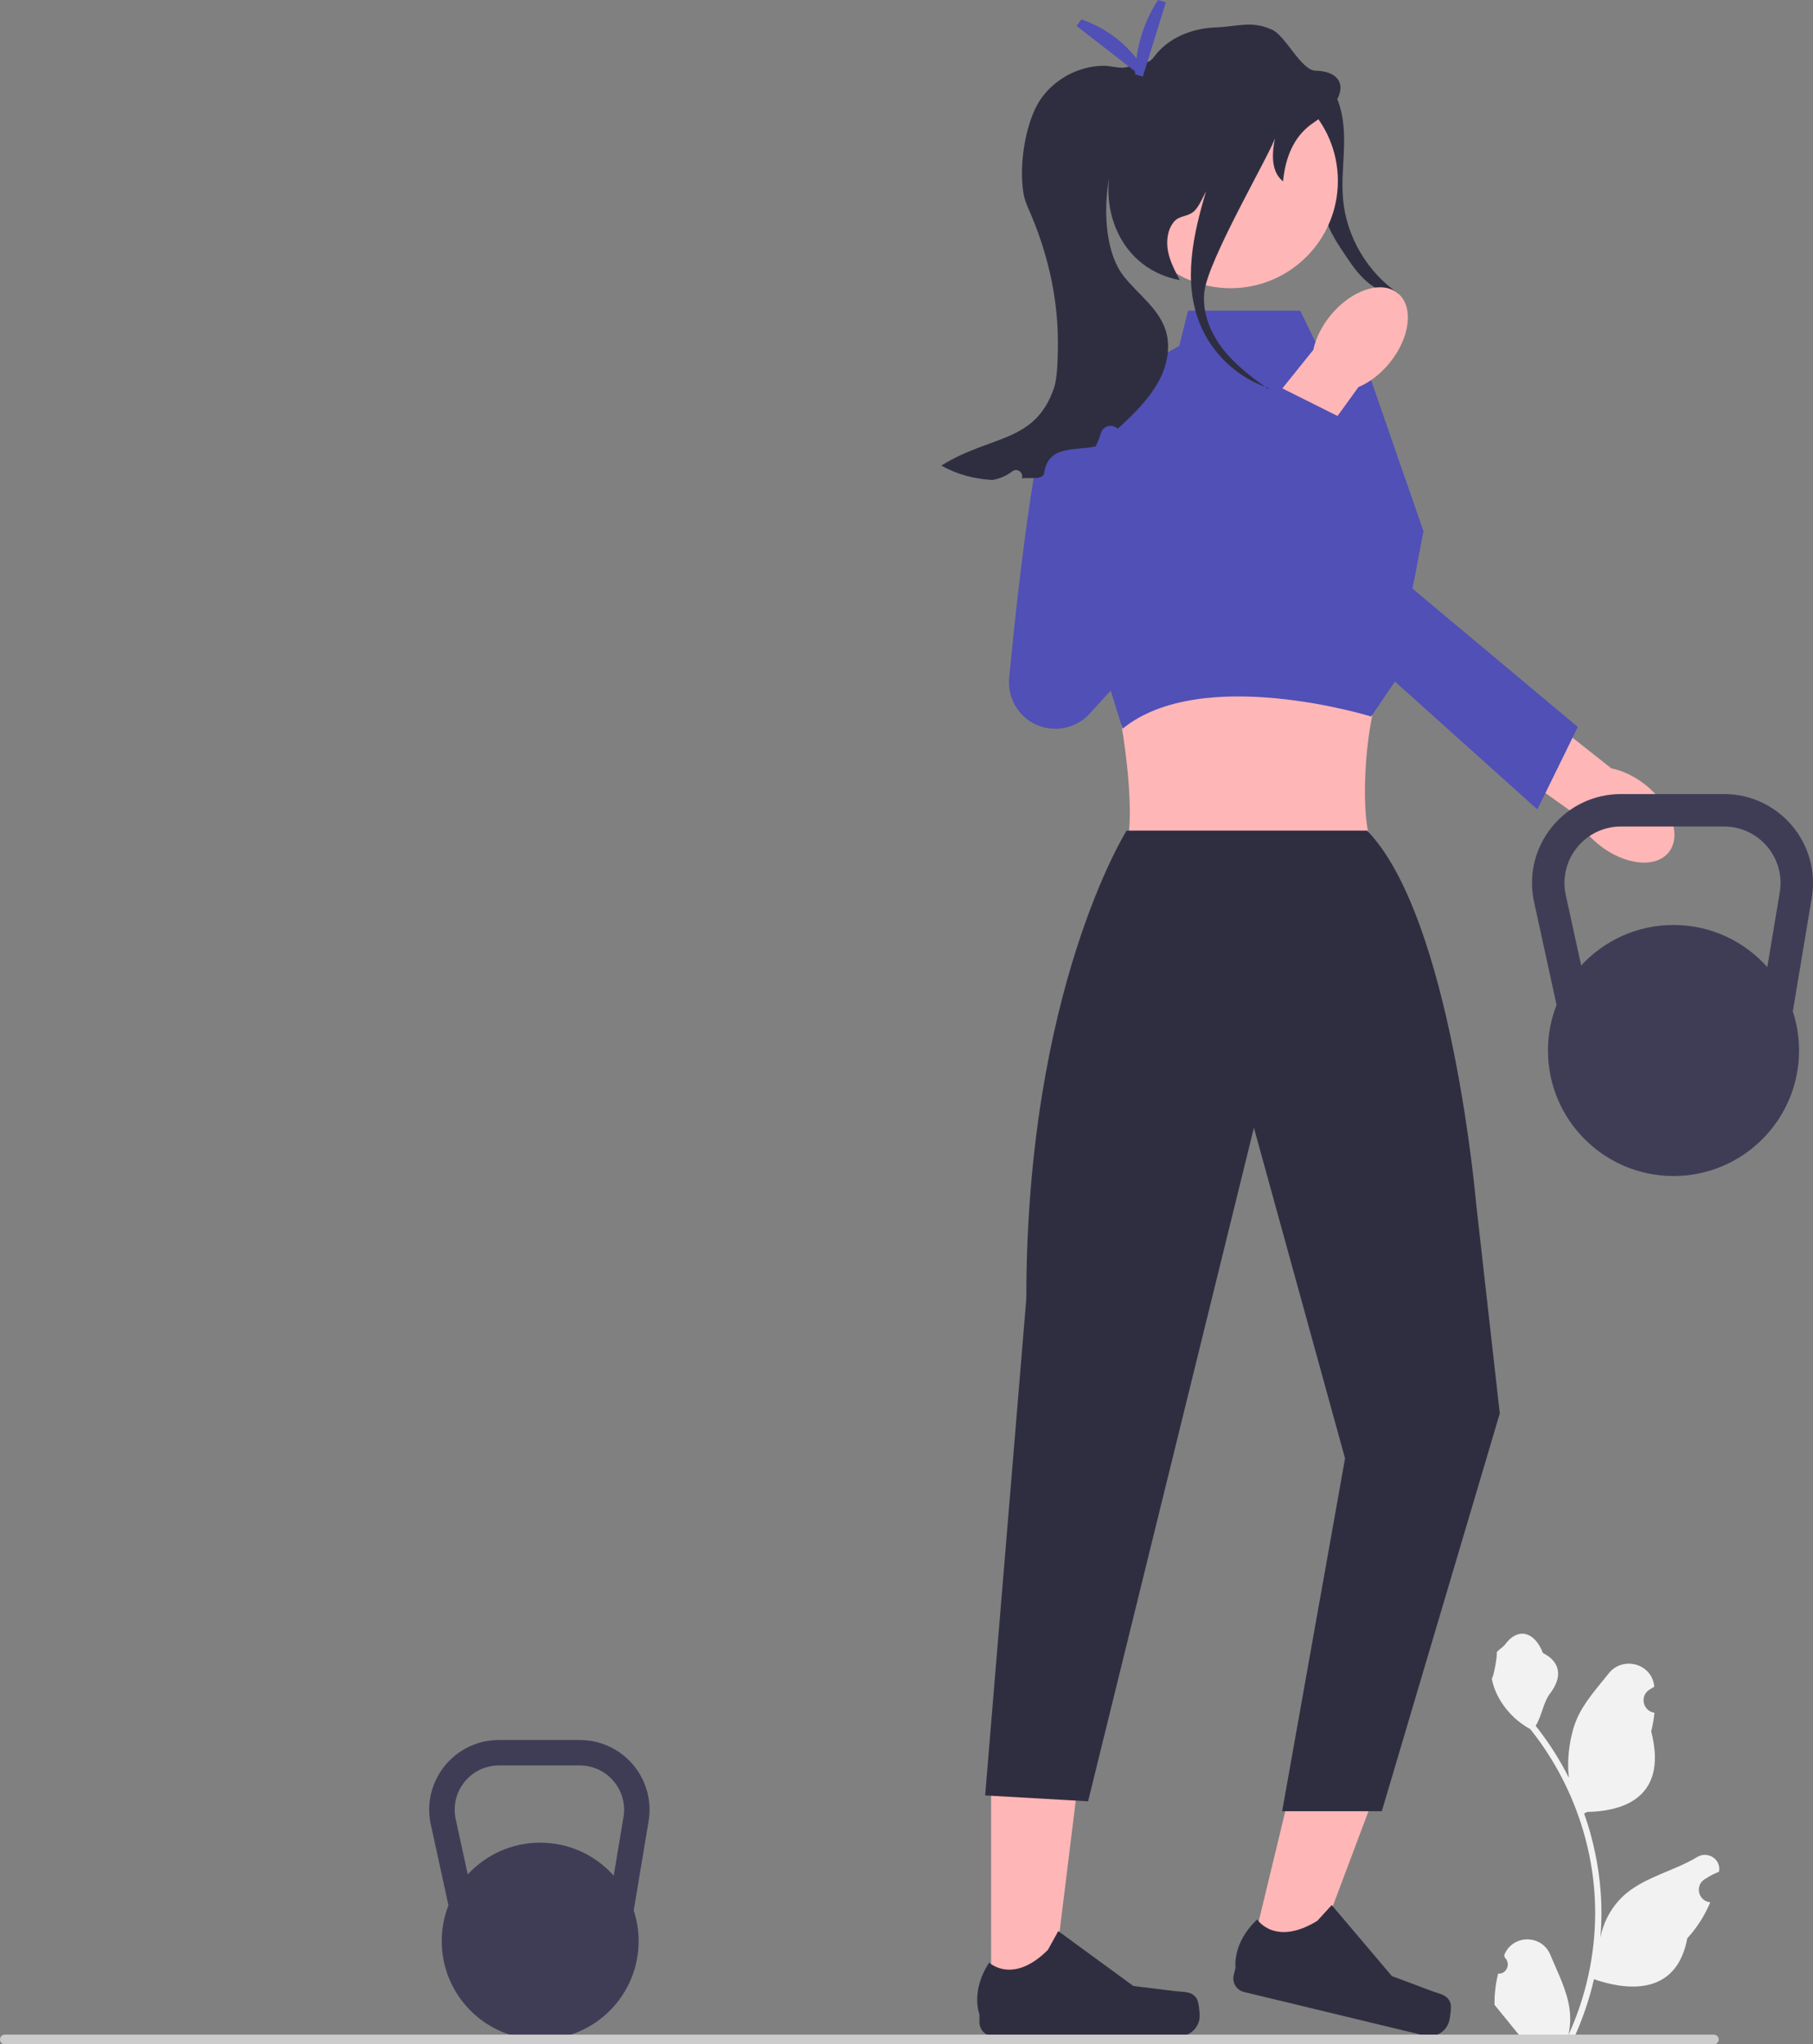 <svg xmlns="http://www.w3.org/2000/svg" width="444.801" height="501.636" viewBox="0 0 444.801 501.636" xmlns:xlink="http://www.w3.org/1999/xlink"><rect x="0" y="0" width="444.801" height="501.636" fill="#808080" stroke="none"/><path d="M317.111,16.149c4.365-.11,8.344,2.991,10.358,6.866,2.014,3.874,2.38,8.392,2.278,12.758-.101,4.366-.629,8.738-.244,13.088,.818,9.254,5.998,18.028,13.704,23.215-2.905,.225-5.755-1.12-7.949-3.036-2.194-1.916-3.837-4.371-5.453-6.795-1.367-2.051-2.742-4.116-3.724-6.378-1.438-3.313-1.985-6.933-2.502-10.508-1.273-8.801-2.446-17.616-3.52-26.443" fill="#2f2e41"/><g><polygon points="243.156 490.808 257.887 490.806 264.895 433.984 243.153 433.986 243.156 490.808" fill="#ffb6b6"/><path d="M293.627,490.473h0c.459,.773,.701,3.266,.701,4.164h0c0,2.761-2.238,5-5,5h-45.621c-1.884,0-3.411-1.527-3.411-3.411v-1.899s-2.257-5.709,2.39-12.745c0,0,5.775,5.509,14.404-3.12l2.545-4.61,18.42,13.471,10.21,1.257c2.234,.275,4.214-.043,5.363,1.892h0Z" fill="#2f2e41"/></g><g><polygon points="306.73 480.08 321.051 483.535 341.194 429.944 320.059 424.844 306.73 480.08" fill="#ffb6b6"/><path d="M355.871,491.597h0c.265,.859-.085,3.339-.296,4.212h0c-.648,2.684-3.349,4.335-6.033,3.687l-44.348-10.704c-1.831-.442-2.957-2.285-2.515-4.116l.446-1.846s-.855-6.079,5.313-11.828c0,0,4.321,6.711,14.734,.347l3.555-3.884,14.745,17.417,9.63,3.617c2.107,.791,4.106,.947,4.769,3.098l0,0Z" fill="#2f2e41"/></g><g><path d="M392.162,207.188c-2.745-2.226-4.759-4.888-5.886-7.512l-27.488-19.556,9.688-12.807,26.84,21.217c2.8,.56,5.82,1.982,8.565,4.208,6.271,5.086,8.73,12.443,5.494,16.434-3.236,3.99-10.943,3.102-17.214-1.983h-0Z" fill="#ffb6b6"/><path d="M387.092,178.385l-1.284,2.626-6.659,13.592-1.97,4.011-19.371-17.394-15.576-13.982-36.614-32.869c-2.54-2.28-3.78-5.375-3.78-8.455,0-3.687,1.775-7.344,5.202-9.566,2.121-1.378,4.639-2.006,7.157-1.789,5.945,.512,17.921,1.609,30.626,3.124l4.372,12.654-2.143,11.37-5.829-1.724,5.31,4.451,40.56,33.951Z" fill="#5050b7"/></g><path d="M271.276,164.968c2.823,.017,8.743,38.254,4.329,44.008-3.621,4.72,62.743,0,62.743,0-6.239-1.269-3.432-42.12,3.272-44.008l-40.043-12.265-30.301,12.265Z" fill="#ffb6b6"/><path d="M335.401,203.818h-59s-24.604,39.067-24.604,114.819l-10.1,121.925,25.251,1.443,40.685-165.278,22.359,81.142-15.428,86.565h24.45l28.944-97.611-5.778-51.272s-6.027-70.457-26.778-91.733Z" fill="#2f2e41"/><path d="M349.194,130.337l-2.143,11.37-.519,2.727-4.3,22.805-5.832,8.579s-41.521-12.872-61,3l-15.666-50.646,16.593-36.073,12.986-7.215,2.164-8.657h27.509l4.235,8.657,12.265,5.772,9.336,27.026,4.372,12.654Z" fill="#5050b7"/><g><path d="M340.841,89.158c-2.248,2.727-4.926,4.72-7.558,5.825l-19.775,27.33-12.73-9.79,21.43-26.67c.583-2.795,2.029-5.804,4.277-8.531,5.136-6.23,12.513-8.63,16.477-5.362,3.964,3.268,3.015,10.968-2.121,17.197h-0Z" fill="#ffb6b6"/><path d="M287.532,92.556s-20.942-11.514-27.742,0c-5.801,9.824-10.844,59.46-12.199,73.82-.238,2.521,.371,5.041,1.73,7.177v0c4.026,6.326,12.961,7.1,18.014,1.561l64.812-71.044-20.149-10.075-34.541,35.98,10.075-37.42Z" fill="#5050b7"/></g><circle cx="301.903" cy="44.39" r="26.333" fill="#ffb6b6"/><path d="M322.181,30.158c-4.106,2.772-6.733,7.417-7.4,14.34-2.579-2.048-2.961-5.773-1.98-10.54-1.794,4.879-16.35,29.71-17.31,37.56-.61,5,1.39,10.04,4.46,14.03,2.87,3.72,6.61,6.64,10.44,9.38-7.2-2.63-13.2-8.42-16.05-15.54-4.12-10.28-1.67-21.72,1.57-32.49-.76,1.43-1.85,4.04-3.11,5.06-1.62,1.31-3.54,.9-4.84,2.53-1.58,1.98-1.88,4.75-1.39,7.24,.5,2.49,1.7,4.77,2.88,7.01-16.696-3.139-21.66-22.22-14.03-35.22-4.88,8.76-5.94,26.4,.27,34.26,3.48,4.41,8.52,7.85,10.26,13.19,1.22,3.75,.55,7.93-1.13,11.5-1.68,3.57-4.31,6.61-7.09,9.41-1.14,1.15-2.31,2.26-3.53,3.34h0c-1.348-1.373-3.636-.724-4.134,1.135-.277,1.033-.713,2.097-1.266,3.185-4.941,1.121-11.612-.435-12.63,6.51-.271,1.852-3.62,1.03-5.48,1.33h0c.501-1.394-1.117-2.629-2.3-1.737-1.546,1.166-3.192,1.849-4.92,2.137-4.4-.24-8.71-1.36-12.53-3.54,12.18-7.59,22.866-5.4,27.626-18.94,.746-2.118,.986-6.536,.972-11.506-.03-11.268-2.68-22.328-7.244-32.631-.557-1.257-.981-2.471-1.164-3.534-1.33-7.67,.74-18.21,4.1-23.17,3.36-4.95,9.17-8.15,15.16-8.31,2.99-.09,4.77,1.22,7.41-.19,2.82-1.51,3.48,.47,5.39-2.09,3.41-4.57,9.22-6.93,14.92-7.13,5.7-.2,8.89-1.79,14.07,.6,3.27,1.51,7.036,9.969,10.64,10.021,7.46,.107,8.892,6.365-.64,12.8Z" fill="#2f2e41"/><path d="M311.221,95.518c-.28-.2-.55-.39-.83-.59,.22,.09,.44,.17,.66,.24l.17,.35Z" fill="#2f2e41"/><path d="M439.626,202.562c-4.156-4.906-10.227-7.72-16.657-7.72h-25.273c-6.641,0-12.839,2.967-17.004,8.139-4.165,5.173-5.741,11.86-4.324,18.349l5.515,25.254c-1.354,3.469-2.105,7.24-2.105,11.189,0,17.011,13.79,30.802,30.802,30.802s30.802-13.79,30.802-30.802c0-3.352-.543-6.575-1.532-9.595l4.653-27.916c1.057-6.342-.72-12.794-4.877-17.7Zm-29.046,24.409c-8.962,0-17.027,3.83-22.656,9.94l-3.774-17.28c-.9-4.121,.101-8.368,2.747-11.654,2.645-3.285,6.581-5.169,10.799-5.169h25.273c4.084,0,7.939,1.787,10.579,4.903,2.639,3.116,3.768,7.213,3.097,11.241l-3.058,18.349c-5.642-6.335-13.856-10.33-23.006-10.33Z" fill="#3f3d56"/><path d="M155.303,433.012c-3.259-3.847-8.02-6.053-13.061-6.053h-19.818c-5.207,0-10.067,2.326-13.333,6.382s-4.502,9.3-3.391,14.388l4.325,19.803c-1.062,2.72-1.65,5.677-1.65,8.774,0,13.339,10.814,24.153,24.153,24.153s24.153-10.814,24.153-24.153c0-2.628-.425-5.156-1.202-7.524l3.648-21.89c.829-4.973-.565-10.032-3.824-13.879Zm-22.776,19.141c-7.028,0-13.352,3.004-17.765,7.794l-2.959-13.55c-.706-3.231,.08-6.562,2.154-9.138s5.161-4.053,8.468-4.053h19.818c3.202,0,6.226,1.401,8.295,3.844s2.955,5.656,2.428,8.815l-2.398,14.388c-4.424-4.968-10.865-8.1-18.04-8.1Z" fill="#3f3d56"/><path d="M280.377,18.814l-1.91-.592c.285-6.702,2.097-12.803,5.641-18.222l1.91,.592-5.641,18.222Z" fill="#5050b7"/><path d="M280.387,16.469l-1.227,1.579-15.063-11.704,1.227-1.579c6.65,2.348,11.503,6.409,15.063,11.704Z" fill="#5050b7"/><path d="M367.551,484.303c2.066,.129,3.208-2.437,1.645-3.933l-.155-.618c.02-.05,.041-.099,.062-.148,2.089-4.982,9.17-4.947,11.241,.042,1.839,4.428,4.179,8.864,4.756,13.546,.258,2.067,.142,4.172-.316,6.2,4.308-9.411,6.575-19.687,6.575-30.021,0-2.597-.142-5.193-.433-7.783-.239-2.119-.568-4.224-.995-6.31-2.306-11.277-7.299-22.018-14.5-30.99-3.462-1.892-6.349-4.851-8.093-8.397-.626-1.279-1.117-2.655-1.35-4.056,.394,.052,1.486-5.949,1.188-6.317,.549-.833,1.532-1.247,2.131-2.06,2.982-4.043,7.091-3.337,9.236,2.157,4.582,2.313,4.627,6.148,1.815,9.837-1.789,2.347-2.035,5.522-3.604,8.035,.162,.207,.329,.407,.491,.614,2.961,3.798,5.522,7.88,7.681,12.169-.61-4.766,.291-10.508,1.826-14.21,1.748-4.217,5.025-7.769,7.91-11.415,3.466-4.379,10.573-2.468,11.184,3.083,.006,.054,.012,.107,.017,.161-.429,.242-.848,.499-1.259,.77-2.339,1.547-1.531,5.174,1.241,5.602l.063,.01c-.155,1.544-.42,3.074-.807,4.579,3.702,14.316-4.29,19.53-15.701,19.764-.252,.129-.497,.258-.749,.381,1.156,3.255,2.08,6.594,2.764,9.979,.614,2.99,1.04,6.013,1.279,9.049,.297,3.83,.271,7.68-.052,11.503l.019-.136c.82-4.211,3.107-8.145,6.427-10.87,4.946-4.063,11.933-5.559,17.268-8.824,2.568-1.572,5.859,.459,5.411,3.437l-.022,.143c-.794,.323-1.569,.698-2.319,1.117-.429,.242-.848,.499-1.259,.77-2.339,1.547-1.531,5.174,1.241,5.602l.063,.01c.045,.006,.084,.013,.129,.019-1.363,3.236-3.262,6.239-5.639,8.829-2.315,12.497-12.256,13.683-22.89,10.044h-.006c-1.163,5.064-2.861,10.011-5.044,14.726h-18.02c-.065-.2-.123-.407-.181-.607,1.666,.103,3.346,.006,4.986-.297-1.337-1.641-2.674-3.294-4.011-4.935-.032-.032-.058-.065-.084-.097-.678-.84-1.363-1.673-2.041-2.512l-0-.001c-.042-2.578,.267-5.147,.879-7.64l.001-0Z" fill="#f2f2f2"/><path d="M0,500.446c0,.66,.53,1.19,1.19,1.19H420.48c.66,0,1.19-.53,1.19-1.19,0-.66-.53-1.19-1.19-1.19H1.19c-.66,0-1.19,.53-1.19,1.19Z" fill="#ccc"/></svg>